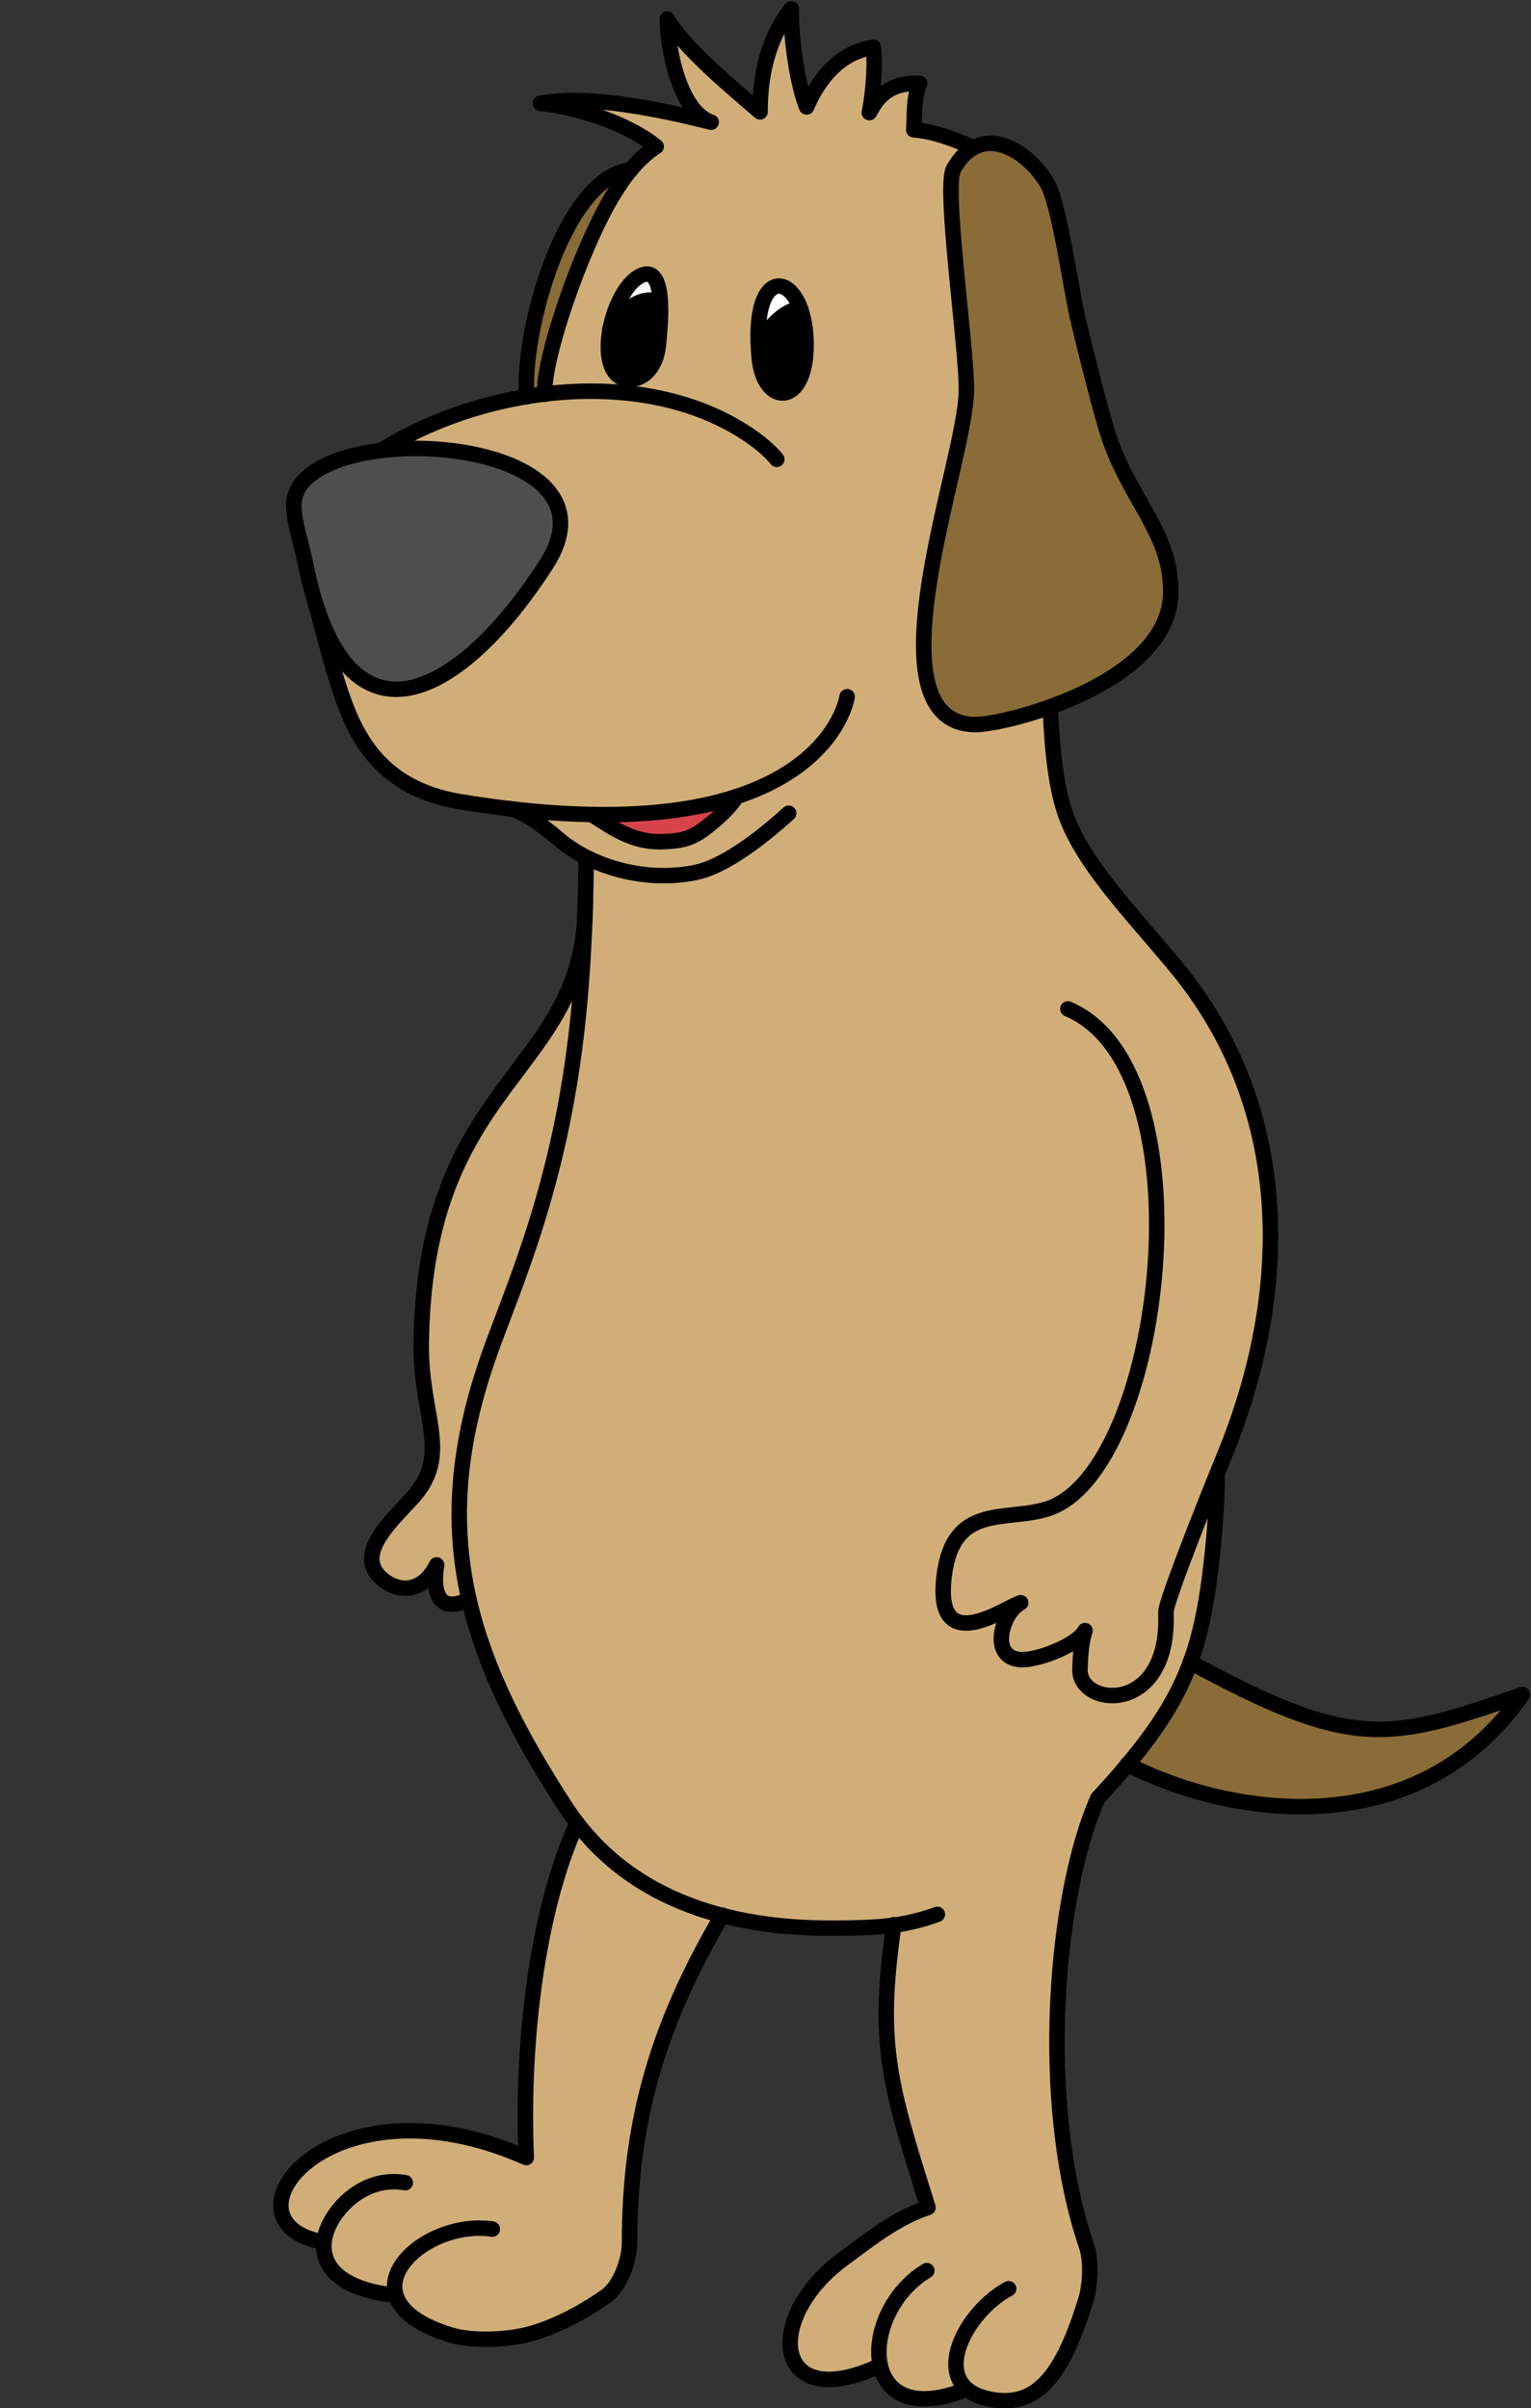 <?xml version="1.0" encoding="UTF-8"?>
<!DOCTYPE svg PUBLIC "-//W3C//DTD SVG 1.1//EN" "http://www.w3.org/Graphics/SVG/1.1/DTD/svg11.dtd">
<!-- Creator: CorelDRAW X6 -->
<svg xmlns="http://www.w3.org/2000/svg" xml:space="preserve" width="78.581mm" height="123.56mm" version="1.1" style="shape-rendering:geometricPrecision; text-rendering:geometricPrecision; image-rendering:optimizeQuality; fill-rule:evenodd; clip-rule:evenodd"
viewBox="0 0 7858 12356"
 xmlns:xlink="http://www.w3.org/1999/xlink">
 <rect x="0" y="0" width="7858" height="12356" fill="#333333" stroke="none"/>
 <defs>
  <style type="text/css">
   <![CDATA[
    .str0 {stroke:black;stroke-width:79.37;stroke-linecap:round;stroke-linejoin:round}
    .fil6 {fill:none}
    .fil0 {fill:black}
    .fil2 {fill:#4E4E4E}
    .fil1 {fill:#896C37}
    .fil5 {fill:#D1AE78}
    .fil4 {fill:#D6444A}
    .fil3 {fill:white}
   ]]>
  </style>
 </defs>
 <g id="Colours">
  <path class="fil0" d="M3380 1764c2,-25 13,-119 10,-205 -77,-69 -233,63 -258,128 -25,132 -2,261 104,260 65,-1 135,-61 145,-183z"/>
  <path class="fil0" d="M4111 1588c-85,-9 -192,121 -218,192 1,19 2,38 4,59 25,249 250,252 240,-91 -2,-63 -12,-117 -27,-160z"/>
  <path class="fil1" d="M5679 2201c-31,-102 -92,-335 -147,-567 -34,-143 -95,-592 -158,-696 -79,-133 -244,-256 -379,-180 -37,21 -71,56 -101,110 -26,47 -9,274 14,518 23,243 53,502 52,616 0,183 -129,598 -189,979 -60,384 -51,727 226,738 62,3 220,-28 393,-90 63,-23 127,-49 190,-80 228,-113 430,-282 429,-512 0,-157 -55,-274 -123,-397 -69,-125 -152,-255 -207,-436z"/>
  <path class="fil1" d="M2795 2022c-11,-177 185,-751 353,-1026 27,-45 56,-87 88,-126 -335,38 -558,812 -534,1165 31,-5 61,-9 92,-13z"/>
  <path class="fil1" d="M7814 8695c-687,240 -871,287 -1705,-166l-1 2c0,0 0,0 0,0 -64,174 -162,331 -321,522l0 0c539,275 1490,412 2028,-358z"/>
  <path class="fil2" d="M1625 3116c245,745 785,391 1178,-221 292,-455 -362,-642 -843,-585 -249,29 -452,124 -453,281 0,87 37,186 62,309 16,81 35,153 56,216z"/>
  <path class="fil3" d="M3131 1687c25,-65 181,-197 258,-128 -4,-95 -26,-180 -100,-145 -76,35 -136,156 -159,273z"/>
  <path class="fil3" d="M4111 1588c-68,-192 -237,-171 -218,192 26,-71 133,-201 218,-192z"/>
  <path class="fil4" d="M3779 4088c-183,60 -424,98 -741,92 105,67 210,144 360,139 97,-3 150,-14 226,-73 59,-45 127,-107 155,-158z"/>
  <path class="fil5" d="M2718 6377c190,-569 260,-1071 282,-1634 -64,778 -823,839 -837,2152 -4,382 163,570 -55,801 -128,136 -290,294 -136,413 78,60 199,64 270,-80 -20,120 -2,259 165,177 -95,-412 -59,-832 132,-1340 56,-149 119,-310 179,-491z"/>
  <path class="fil5" d="M3038 4180c317,6 559,-32 741,-92 -29,51 -97,113 -155,158 -76,58 -130,69 -226,73 -150,5 -255,-72 -360,-139zm-39 572c0,-3 0,-5 1,-8 0,3 0,5 -1,8zm3282 2725c351,-850 355,-1793 -247,-2518 -235,-283 -488,-539 -572,-801 -39,-121 -62,-291 -71,-530 -173,62 -331,93 -393,90 -277,-11 -287,-354 -226,-738 60,-381 189,-796 189,-979 0,-114 -30,-373 -52,-616 -23,-244 -40,-471 -14,-518 30,-54 65,-90 101,-110 -103,-43 -197,-81 -305,-90 5,-95 -1,-156 30,-238 -184,-8 -232,107 -258,150 12,-54 35,-234 20,-335 -168,24 -279,157 -342,306 -47,-117 -81,-348 -79,-504 -63,83 -160,236 -160,529 -141,-121 -394,-332 -476,-476 0,140 59,472 225,529 -41,-8 -575,-157 -876,-97 170,16 436,95 594,222 -50,33 -92,73 -130,119 -32,39 -61,81 -88,126 -168,275 -364,848 -353,1026 -31,4 -62,8 -92,13 -270,45 -530,141 -743,275 481,-57 1136,130 843,585 -393,612 -933,966 -1178,221 40,144 77,299 125,440 78,230 207,491 613,558 84,14 164,25 241,34 4,0 7,1 11,1 65,11 163,80 250,154 42,36 90,68 144,95 -1,120 -4,238 -9,353 -23,558 -93,1063 -281,1626 -60,181 -123,341 -179,491 -192,508 -227,928 -132,1340 0,0 0,0 0,0 79,343 248,681 493,1058 9,13 18,27 27,39 213,305 510,453 792,524 216,54 422,63 576,61 105,-1 199,-2 293,-16 -90,618 -22,822 175,1451 -159,53 -285,153 -434,263 -418,308 -358,805 189,548 32,144 172,231 444,120 25,22 60,38 105,49 246,56 383,-104 507,-513 17,-56 29,-177 4,-263 -258,-752 -159,-1829 56,-2305 56,-61 106,-117 152,-171 0,0 0,0 0,0l1 -2c158,-189 256,-347 320,-520l0 0c60,-162 91,-337 115,-566 15,-141 23,-276 25,-407 15,-37 27,-66 33,-81zm-2901 -5713c-10,122 -80,182 -145,183 -106,1 -129,-127 -104,-260 22,-118 83,-238 159,-273 74,-34 96,50 100,145 4,86 -8,180 -10,205zm758 -16c10,343 -216,340 -240,91 -2,-20 -4,-40 -4,-59 -19,-363 150,-384 218,-192 15,43 25,97 27,160z"/>
  <path class="fil5" d="M2962 9355c-192,416 -288,1078 -261,1716 -1012,-449 -1608,337 -1038,434 -12,126 85,244 369,273 24,76 108,150 282,203 110,33 295,25 405,-6 166,-46 317,-141 392,-195 72,-52 119,-184 119,-272 0,-647 156,-1135 476,-1682 -47,-12 -95,-27 -143,-44 -227,-81 -437,-215 -602,-428z"/>
 </g>
 <g id="lineart">
  <path class="fil6 str0" d="M5786 9053c539,275 1490,412 2028,-358 -687,240 -871,287 -1705,-166"/>
  <path class="fil6 str0" d="M5481 5177c738,311 491,2380 -107,2566 -215,67 -482,-31 -528,344 -53,431 320,157 393,137 -96,49 -164,280 -2,292 83,6 292,-72 332,-149 -19,56 -24,130 -26,197 -8,197 464,242 441,-291 -2,-58 256,-697 297,-796 351,-850 355,-1793 -247,-2518 -235,-283 -488,-539 -572,-801 -39,-121 -62,-291 -71,-530m-803 6248c-90,618 -22,822 175,1451 -159,53 -285,153 -434,263 -418,308 -358,805 189,548m1730 -4578c-2,131 -10,266 -25,407 -57,544 -152,788 -588,1260 -215,477 -314,1553 -56,2305 25,86 13,207 -4,263 -124,408 -261,569 -507,513 -308,-71 -121,-441 109,-564m-420 -93c-353,212 -361,838 206,608m-1954 -7858c-8,706 -63,1299 -290,1979 -60,181 -123,341 -179,491 -192,508 -227,928 -132,1340 79,343 248,681 493,1058 373,575 1032,628 1395,625 185,-2 336,-5 515,-71"/>
  <path class="fil6 str0" d="M3038 4180c105,67 210,144 360,139 97,-3 150,-14 226,-73 59,-45 127,-107 155,-158"/>
  <path class="fil6 str0" d="M2604 4148c65,4 169,77 261,156 169,145 449,227 709,172 128,-27 302,-147 474,-303"/>
  <path class="fil6 str0" d="M3290 1414c-160,75 -254,535 -55,533 65,-1 135,-61 145,-183 4,-52 50,-415 -90,-350z"/>
  <path class="fil6 str0" d="M3131 1687c25,-65 181,-197 258,-128"/>
  <path class="fil6 str0" d="M3897 1839c-50,-509 230,-450 240,-91 10,343 -216,340 -240,91zm-4 -59c26,-71 133,-201 218,-192"/>
  <path class="fil6 str0" d="M3237 871c-335,38 -558,812 -534,1165 -24,-352 199,-1127 534,-1165z"/>
  <path class="fil6 str0" d="M1625 3116c40,144 77,299 125,440 78,230 207,491 613,558 1788,292 1974,-472 1985,-539m-2388 -1265c545,-342 1401,-442 1927,-47 23,17 74,60 100,94"/>
  <path class="fil6 str0" d="M2804 2896c-427,664 -1027,1024 -1234,5 -25,-123 -62,-222 -62,-309 2,-459 1740,-387 1296,304z"/>
  <path class="fil6 str0" d="M3004 4619c11,899 -826,896 -842,2277 -4,382 163,570 -55,801 -128,136 -290,294 -136,413 78,60 199,64 270,-80 -20,120 -2,259 166,177"/>
  <path class="fil6 str0" d="M4894 867c-26,47 -9,274 14,518 23,243 53,502 52,616 0,183 -129,598 -189,979 -60,384 -51,727 226,738 84,3 348,-55 583,-171 228,-113 430,-282 429,-512 0,-157 -55,-274 -123,-397 -69,-125 -152,-255 -207,-436 -31,-102 -92,-335 -147,-567 -34,-143 -95,-592 -158,-696 -101,-169 -340,-323 -481,-70z"/>
  <path class="fil6 str0" d="M4995 756c-103,-43 -197,-81 -305,-90 5,-95 -1,-156 30,-238 -184,-8 -232,107 -258,150 12,-54 35,-234 20,-335 -168,24 -279,157 -342,306 -47,-117 -81,-348 -79,-504 -63,83 -160,236 -160,529 -141,-121 -394,-332 -476,-476 0,140 59,472 225,529 -41,-8 -575,-157 -876,-97 170,16 436,95 594,222 -92,60 -159,147 -219,245 -168,275 -364,848 -353,1026"/>
  <path class="fil6 str0" d="M2962 9355c-192,416 -288,1078 -261,1716 -1012,-449 -1608,337 -1038,434m2044 -1678c-320,547 -476,1035 -476,1682 0,88 -47,220 -119,272 -76,54 -226,149 -392,195 -111,31 -296,39 -405,6 -589,-179 -156,-598 212,-544m-447 -238c-203,-36 -360,122 -404,248 -50,145 29,296 356,330"/>
 </g>
</svg>
